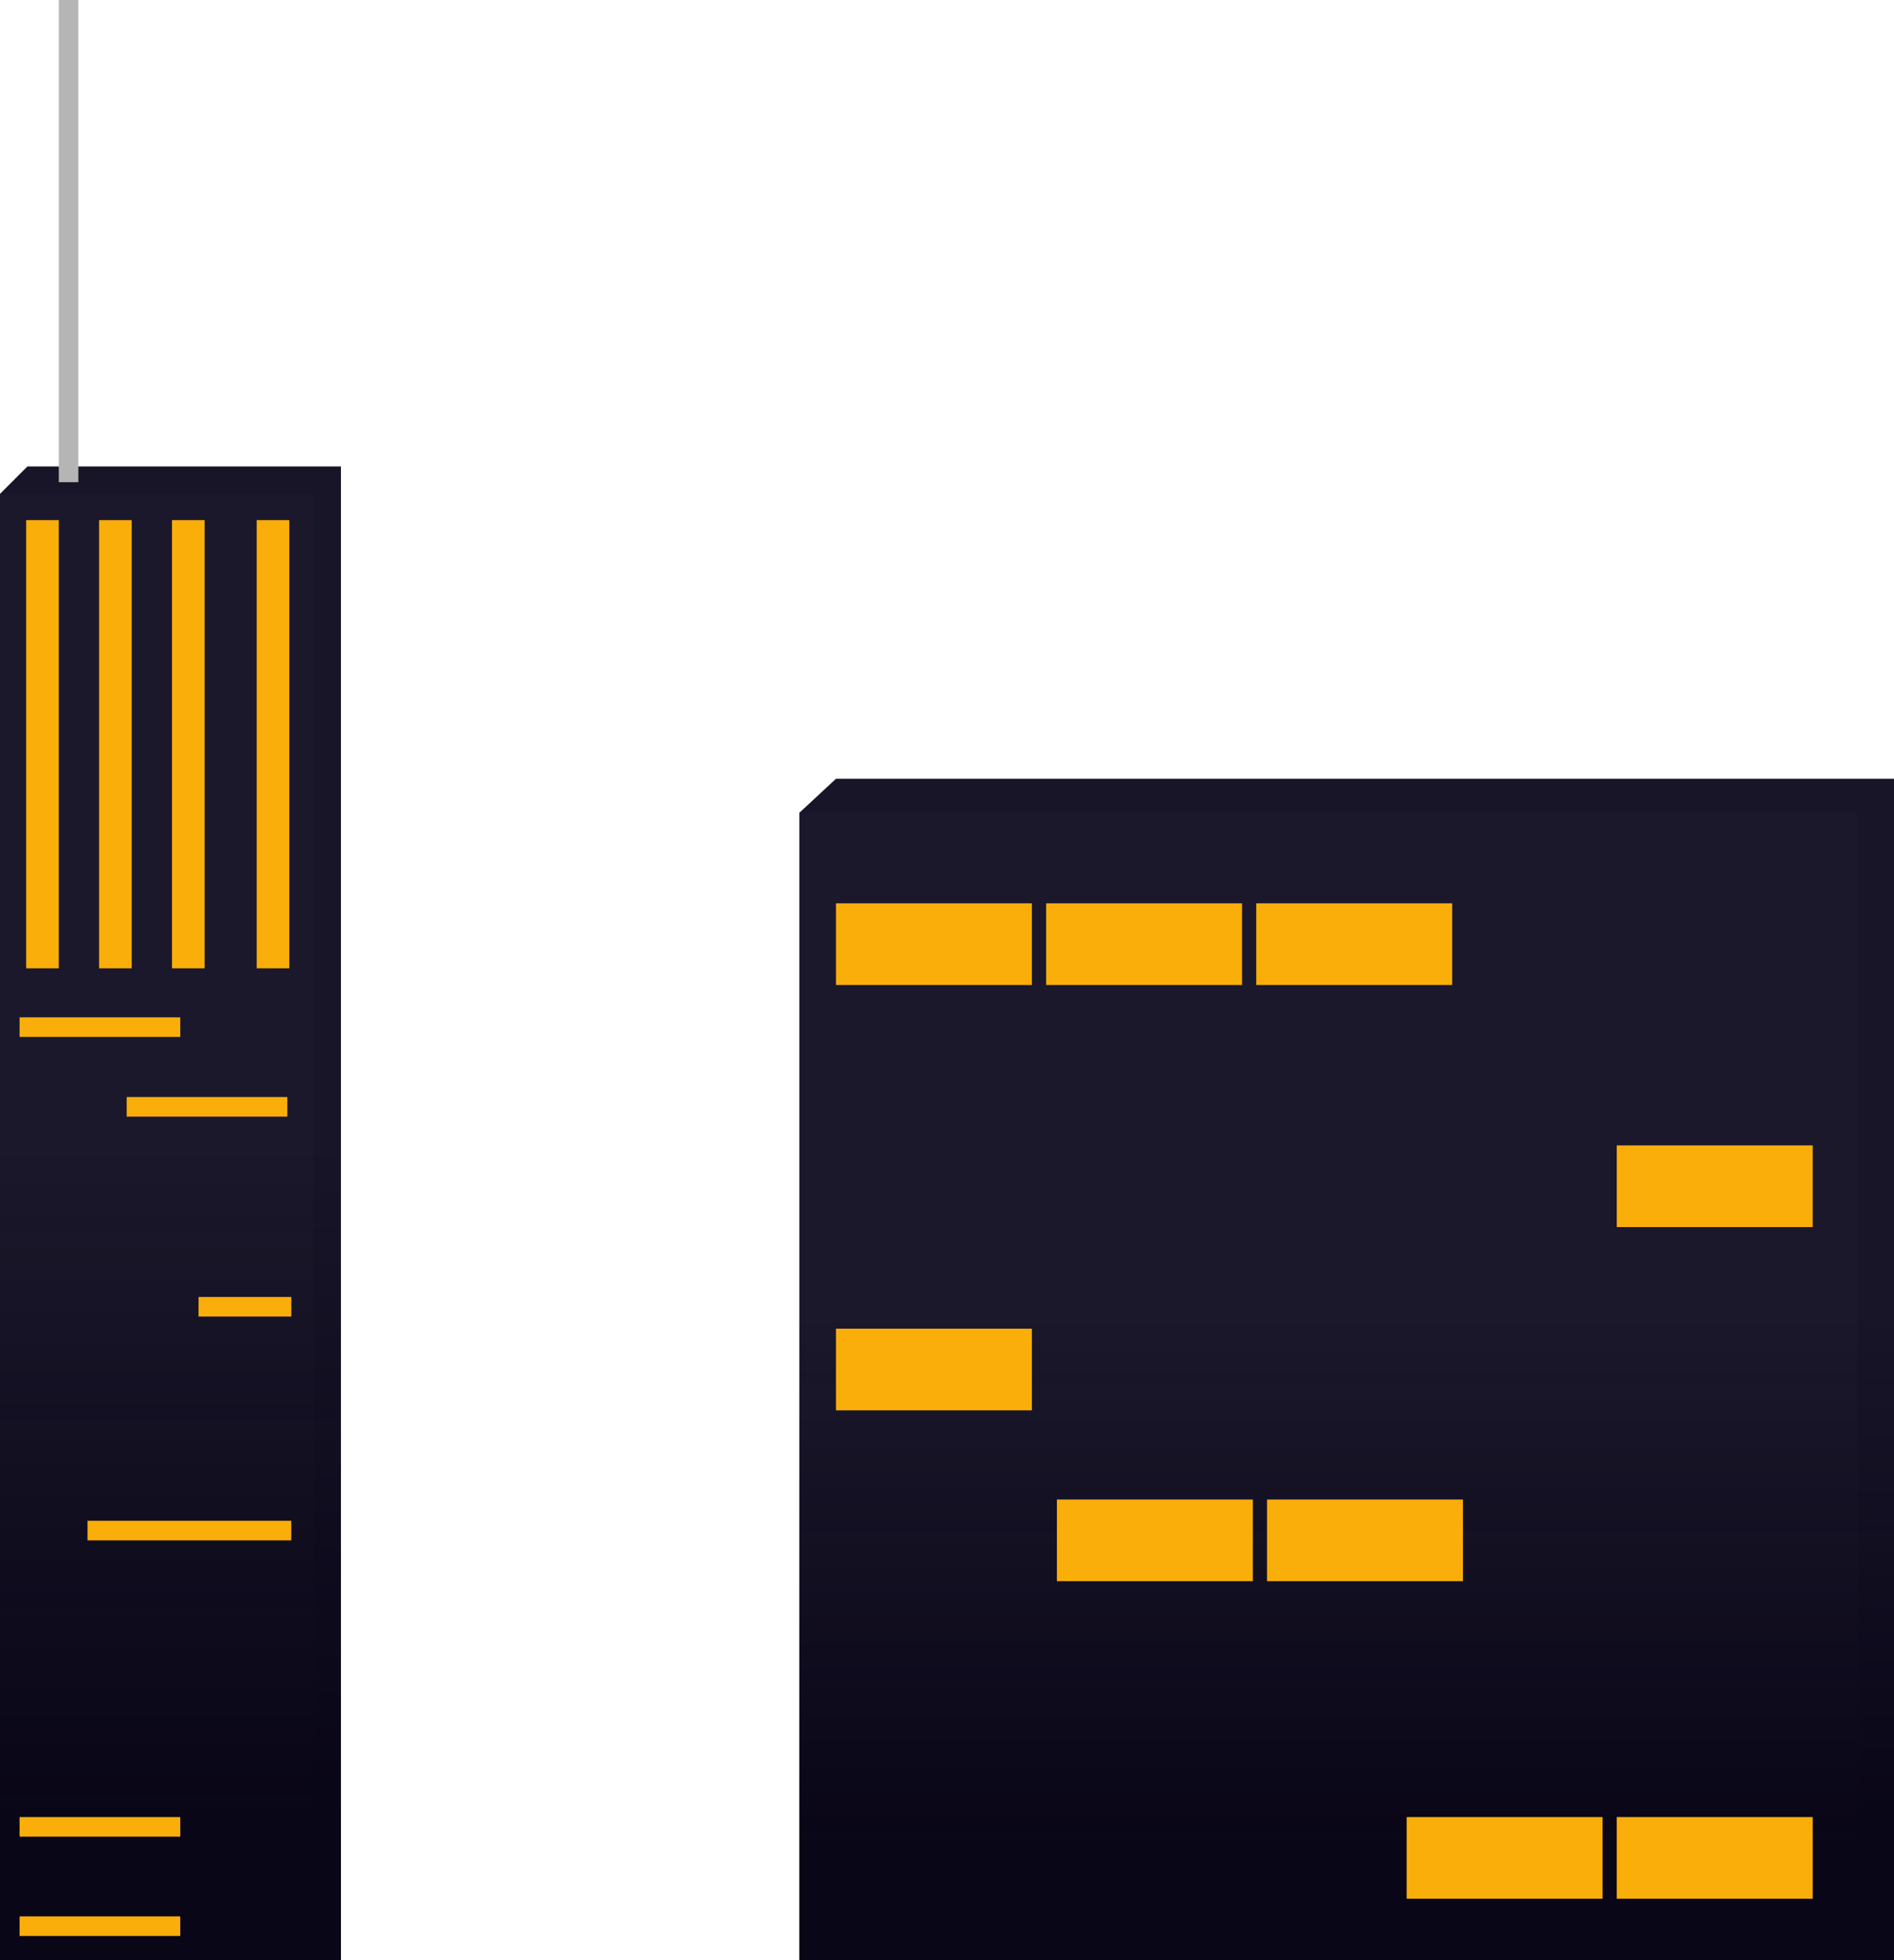 <svg id="Layer_4" data-name="Layer 4" xmlns="http://www.w3.org/2000/svg" xmlns:xlink="http://www.w3.org/1999/xlink" viewBox="0 0 483.33 500"><defs><style>.cls-1{fill:#9b9b9b;}.cls-2{fill:#b5b5b5;}.cls-3{fill:#0a071c;}.cls-3,.cls-4,.cls-6{opacity:0.9;}.cls-4{fill:url(#linear-gradient);}.cls-5{fill:#faae0a;}.cls-6{fill:url(#linear-gradient-2);}</style><linearGradient id="linear-gradient" x1="43.5" y1="500" x2="43.5" y2="119" gradientUnits="userSpaceOnUse"><stop offset="0.1" stop-color="#070415"/><stop offset="0.55" stop-color="#070415" stop-opacity="0"/></linearGradient><linearGradient id="linear-gradient-2" x1="343.67" x2="343.67" y2="198.67" xlink:href="#linear-gradient"/></defs><title>buildings-103</title><polygon class="cls-1" points="7 119 0 126 0 500 7 500 87 500 87 119 7 119"/><rect class="cls-2" y="126" width="80" height="374"/><polygon class="cls-3" points="7 119 0 126 0 500 7 500 87 500 87 119 7 119"/><polygon class="cls-4" points="7 119 0 126 0 500 7 500 87 500 87 119 7 119"/><rect class="cls-5" x="5" y="259.5" width="41" height="5"/><rect class="cls-5" x="50.67" y="330.83" width="23.67" height="5"/><rect class="cls-5" x="22.33" y="387.92" width="52" height="5"/><rect class="cls-5" x="32.33" y="279.83" width="41" height="5"/><rect class="cls-5" x="5" y="463.5" width="41" height="5"/><rect class="cls-5" x="5" y="488.83" width="41" height="5"/><rect class="cls-2" x="15" width="5" height="123"/><rect class="cls-5" x="6.67" y="132.67" width="8.33" height="114.33"/><rect class="cls-5" x="25.28" y="132.67" width="8.33" height="114.33"/><rect class="cls-5" x="43.89" y="132.67" width="8.33" height="114.33"/><rect class="cls-5" x="65.5" y="132.67" width="8.33" height="114.33"/><rect class="cls-2" x="213.33" y="198.67" width="270" height="301.33"/><polygon class="cls-1" points="204 207.33 213.33 198.67 483.33 198.67 483.33 500 204 500 204 207.33"/><rect class="cls-2" x="204" y="207.33" width="270" height="292.67"/><polygon class="cls-3" points="213.33 198.67 204 207.33 204 500 213.33 500 483.33 500 483.33 198.67 213.33 198.67"/><polygon class="cls-6" points="213.33 198.67 204 207.33 204 500 213.33 500 483.33 500 483.33 198.67 213.33 198.67"/><rect class="cls-5" x="213.33" y="230.42" width="50" height="20.83"/><rect class="cls-5" x="266.96" y="230.42" width="50" height="20.83"/><rect class="cls-5" x="320.58" y="230.42" width="50" height="20.83"/><rect class="cls-5" x="269.71" y="382.5" width="50" height="20.83"/><rect class="cls-5" x="213.33" y="338.92" width="50" height="20.83"/><rect class="cls-5" x="323.33" y="382.5" width="50" height="20.83"/><rect class="cls-5" x="358.96" y="463.5" width="50" height="20.83"/><rect class="cls-5" x="412.58" y="463.5" width="50" height="20.83"/><rect class="cls-5" x="412.58" y="292.17" width="50" height="20.83"/></svg>